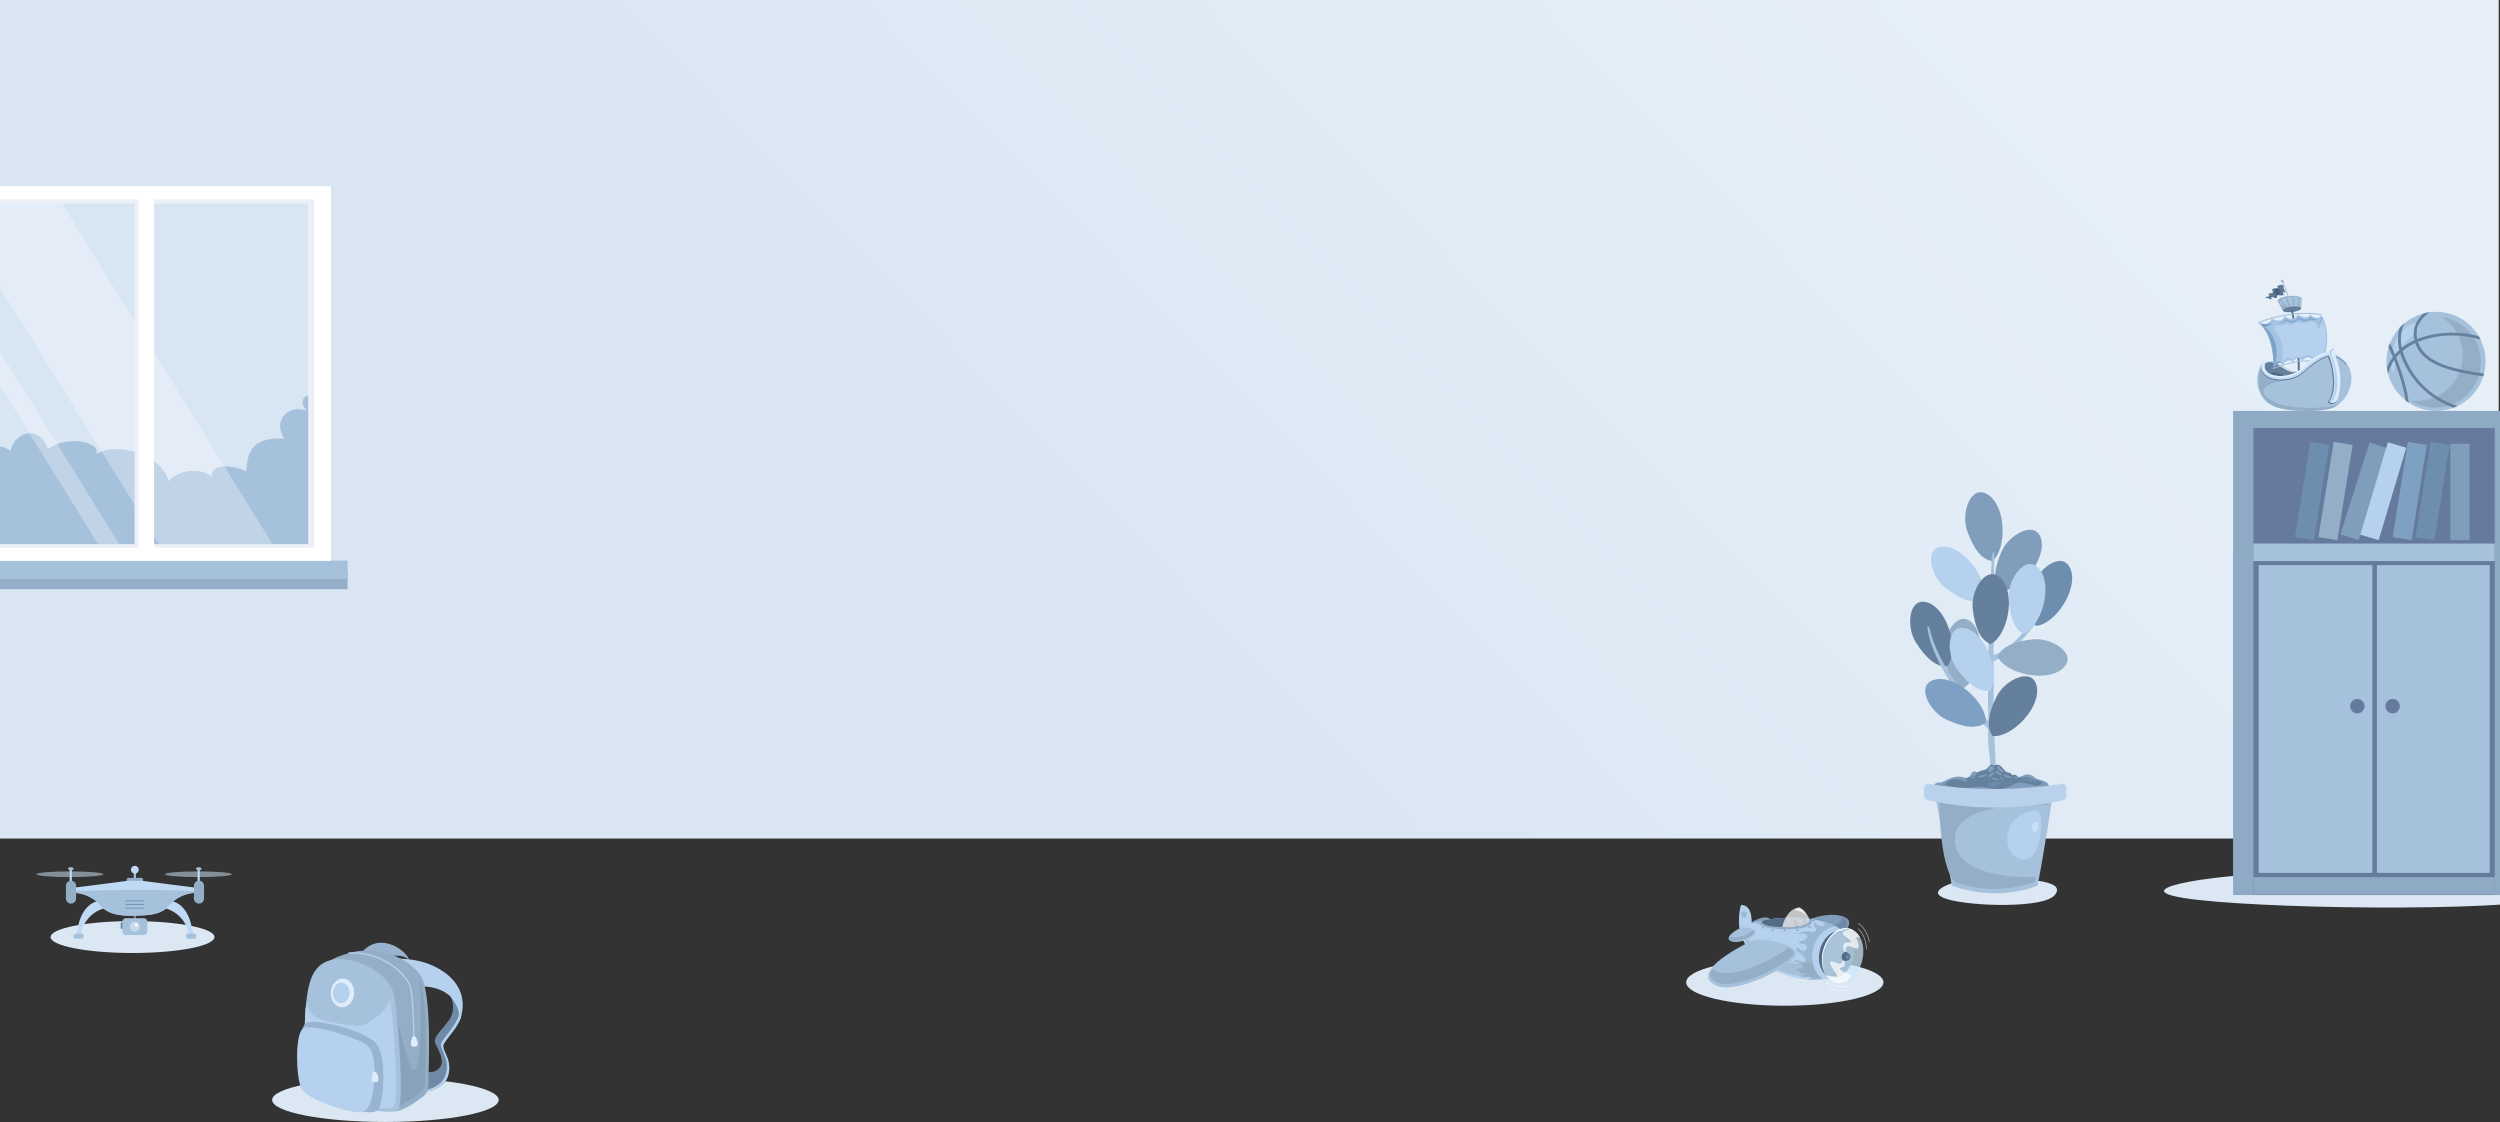 <svg width="1920" height="862" fill="none" xmlns="http://www.w3.org/2000/svg"><rect width="100%" height="100%" fill="#333333" stroke="none"/><path fill="url(#paint0_linear)" d="M-1-4h1920v648H-1z"/><path d="M267 438.441h-566v14.085h566v-14.085z" fill="#95AEC7"/><path d="M267 430.526h-566v14.09h566v-14.09z" fill="#A6C1DC"/><path d="M246.115 150.156H-278.11v272.647h524.225V150.156z" fill="#EDF0F7"/><path d="M236.7 156.278h-505.399v261.638H236.7V156.278z" fill="#D8E6F4"/><path d="M-268.699 417.911H236.7V303.607c-4.46 1.321-6.461 6.089-.842 11.923-14.88-5.613-26.884 8.117-17.416 21.347-27.731-1.653-28.351 13.883-29.251 25.105-13.077-6.012-28.183-4.811-26.379 4.411-8.983-7.987-25.942-5.483-33.37 3.211-4.96-20.449-39.768-30.891-55.395-20.804 3.113-10.337-23.31-14.225-37.266-4.051-5.798-18.517-25.254-13.629-28.862 1.605-7.861-6.988-22.097-3.206-19.841 9.222-13.076-7.617-31.195 1.908-23.218 17.642-4.912-3.062-16.762-1.221-19.34 9.217-4.047-10.717-24.249-9.977-25.962.586-8.626-17.243-39.003-9.712-44.776 11.76-6.87-11.942-26.711-7.127-30.599 3.393-8.347-12.298-30.507-16.979-43.453-7.714 1.804-3.205-6.313-13.23-13.977-8.621 0 0 .453-19.242-18.489-20.045 15.781-16.036-10.372-46.706-28.861-45.505 15.251-8.799 6.004-26.292-8.097-17.892v119.514h-.005z" fill="#A6C1DC"/><path opacity=".3" d="M121.874 417.656h87.292L47.346 156.1h-87.293l161.821 261.556zm-46.716 0h16.227L-70.434 156.1h-16.228l161.82 261.556z" fill="#fff"/><path d="M-286.212 143v287.752h540.424V143h-540.424zM241.29 420.688h-514.575v-267.63H241.29v267.63z" fill="#fff"/><path d="M115.47 155.605h-12.071v265.694h12.071V155.605z" fill="#EDF0F7"/><path d="M118.357 146.974h-12.066v281.394h12.066V146.974z" fill="#fff"/><path d="M1512.18 675.814c-12.31.585-35.8 9.218-16.37 14.847 19.43 5.63 73.38 6.91 82.08-3.072 8.69-9.983-11.77-14.336-65.71-11.775z" fill="#DBE7F3"/><path d="M1572.67 608.72c2.24-1.407 1.27-6.902-1.42-8.272-2.69-1.375-5.91-1.486-7.97-2.864-2.06-1.375-4.61-3.912-8.35-2.435-3.72 1.477-7.31 3.277-9.62 1.694-2.31-1.579-5.51-4.664-9.76-5.253-2.61-.356-7.57 5.036-10.52 4.091-2.95-.961-7.02-3.613-9.32-3.085-2.33.524-2.74 5.409-5.3 4.889-2.57-.531-6.17-1.804-10.78-.323-4.62 1.473-7.97 4.124-10.15 3.805-2.17-.319-4.7 1.236-3.81 3.236.91 2.013-4.08 5.765 19.78 8.187 12 1.338 49.87 3.093 67.22-3.67z" fill="#809DBB"/><path d="M1565.53 599.478c4.65.986 3.01 3.175-.36 3.764-3.38.609-10.96-3.38-16.17-1.804-5.2 1.579-11.78 7.065-19.25 4.214-7.49-2.856-15.99-.234-22.47-.532-6.48-.291-15.49-2.218-13.61-3.232 1.83-.978 2.48-3.155 7.77-3.38 5.29-.225 6.93 2.782 9.48 1.35 2.57-1.44 1.56-3.465 5.67-3.314 4.12.152 5.03 3.912 11.06 2.787 6.02-1.134 8.22-6.256 10.77-4.894 2.55 1.355 5.7 5.27 10.4 3.76 10.13-3.232 7.32-.679 16.71 1.281z" fill="#65819D"/><path d="M1555.74 597.518c3.27-.11 12.67 3.429 8.67 3.515-4 .081-9.09-2.341-11.93-1.42-2.83.92-1.42-1.923 3.26-2.095zm-18.86.593c-1.67.52-4 3.003-7.92 3.257-3.92.25-2.17 2.672 1.92 2.835 4.09.168 10.35-7.425 6-6.092z" fill="#6A8BAC"/><path d="M1496.85 605.958c-3.51-1.755-7.5-3.841-8.42-2.254-.92 1.588 7.25 6.006 16.26 6.1 9.01.082 9.51-1.919 3.92-2.34-5.58-.413-6.25 1.256-11.76-1.506zm70.57-1.755c3.09-1.71 6.25-1.084 3.08 1.42-3.17 2.512-11.18 6.436-20.02 5.433-8.84-1.002-6.17-4.68 2.08-4.922 8.26-.257 8.68 1.494 14.86-1.931z" fill="#65819D"/><path d="M1576.31 612.116s-6.35 41.997-11.41 67.981c-34.24 13.375-65.9 0-65.9 0l-12.32-66.93 89.63-1.051z" fill="#A6C1DC"/><path d="M1574.21 609.412l-1.5 8.976s-80.81-5.2-70.53 32.129c7.21 26.156 61.28 22.977 61.28 22.977l-.65 3.895s-30.43 11.971-61.11 0c-13.06-10.887-12.31-66.926-12.31-66.926l84.82-1.051z" fill="#95AEC7"/><path d="M1551 626.595c3.59-2.467 14.01-7.287 15.91-.785 1.91 6.501.69 33.831-12.24 34.293-12.92.442-20.13-22.183-3.67-33.508z" fill="#B6D1ED"/><path d="M1562.14 631.869c.75-.528 2.95-1.543 3.35-.168.4 1.367.15 7.148-2.58 7.242-2.74.102-4.26-4.689-.77-7.074z" fill="#C7E0FA"/><path d="M1477.71 611.236c0 1.899 1.58 3.016 3.43 3.433 55.13 12.409 102.44 0 102.44 0 1.89 0 3.43-1.534 3.43-3.433v-5.842a3.432 3.432 0 00-3.43-3.429s-50.98 8.899-102.44 0a3.435 3.435 0 00-3.43 3.429v5.842z" fill="#B9D1EA"/><path d="M1506.97 529.017c13.19-6.427 19.95-39.371 7.28-51.006-10.95-10.053-22.75 9.937-21.1 23.917 1.66 13.98 5.81 24.209 13.82 27.089z" fill="#95AEC7"/><path d="M1535.6 453.888c14.63 1.06 36.97-24.057 31.83-40.484-4.44-14.188-24.66-2.819-30.22 10.11-5.57 12.929-7.1 23.865-1.61 30.374z" fill="#809DBB"/><path d="M1523.37 460.577c4.55-13.967-14.43-41.715-31.59-40.672-14.82.901-8.66 23.284 2.53 31.806 11.19 8.519 21.43 12.634 29.06 8.866z" fill="#B6D1ED"/><path d="M1495.53 511.715c9.1-11.525.9-44.137-15.56-49.108-14.21-4.296-16.18 18.84-8.63 30.713 7.55 11.873 15.73 19.283 24.19 18.395z" fill="#65809D"/><path d="M1530.04 430.87c11.49-9.132 10.97-42.754-3.91-51.375-12.85-7.442-20.06 14.627-15.43 27.916 4.63 13.296 10.89 22.383 19.34 23.459z" fill="#809DBB"/><path d="M1482.16 483.46c4.31 18.988 18.24 42.775 44.97 70.428-1.58-42.509 2.23-124.11 2.61-126.262.86-4.791 1.9-6.031 1.82-.36-.15 10.907-.49 43.396-.53 75.702 4.55-.905 18.32-6.784 42.01-42.922 1.38-3.102 3.79-2.758 2.07.687-1.68 3.359-22.64 39.101-44.08 46.985 0 24.494.19 48.265.81 61.77 2.22 48.552 2.48 23.031 2.55 25.109-.54 3.78-4.94.634-5.74 0-.01-16.402-2.09-18.333-1.9-34.793-38.97-40.455-45.37-69.491-46.42-76.913-.38-2.671 1.05-2.565 1.83.569z" fill="#A6C1DC"/><path d="M1513.9 596.426l.35-.058c1.34-.216 2.61-.417 3.04-1.043l.12-.168c.73-1.067 1.96-2.851 4.61-3.334 2.23-.401 4.2-1.137 4.85-2.573.4-1.342 2.7-2.042 2.84-1.948.55.368 1.29.626 3.35.213.15-.082.44-.262.62-.291 2.57-.405 5.03 3.609 5.86 4.484.89.958 2.01 1.522 3.42 1.723.89.127 1.43.712 1.82 1.141.44.475.62.643 1.02.643.11 0 .24-.017.38-.045.4-.082.73-.123 1.02-.123 1.01 0 1.48.491 1.89.925.27.294.59.63 1.24.994.63.356 1.99.671 2.47 1.775.19.442-2.35.618-4.43.618-.95 0-1.93-.147-2.76-.417-.46-.147-1.02-.225-1.68-.225-1.73 0-3.68.56-4.41 1.08-.6.425-1.63.63-3.15.63-1.88 0-4.41-.331-6.16-.806-1.69-.454-4.13-.159-7.09.851-1.22.413-2.82.671-4.17.671-1.44 0-2.53-.274-3.23-.822-.7-.544-2.35-.696-3.34-.786-.51-.045-.9-.082-1.19-.155-.69-.172-1.81-.258-1.8-.651.02-.303.95-1.722 4.51-2.303z" fill="#65809D"/><path d="M1534.9 588.259c.83 0 .44 1.363 3.23 3.351 1.94 1.375-.06 2.312-2.35.475-2.39-1.915-2.39-3.826-.88-3.826z" fill="#809DBB"/><path d="M1540.89 593.701c1.27-.037 3.12.847 2.13 1.141-.99.295-4.48-1.063-2.13-1.141z" fill="#6A8AAC"/><path d="M1537.02 597.064c1.17.491 2.49 2.07 1.46 1.927-1.02-.147-3.63-2.843-1.46-1.927zm10.78-.487c1.41.36 3.79 1.727 1.4 1.399-2.39-.335-3.27-1.882-1.4-1.399zm-5.33-.667c1.57.238 4.04 1.068 2.57 1.363-1.47.294-4.96.184-6.35-1.768-1.31-1.82 2.09.147 3.78.405zm-9.54 2.005c1.3.196 3.36.884 2.14 1.129-1.23.246-4.13.152-5.29-1.469-1.08-1.509 1.74.127 3.15.34zm1.09-5.834c.98.777 4.19 2.577 3.13 3.056-1.07.479-4.15-1.092-4.56-2.16-.4-1.064.7-1.485 1.43-.896zm-3.35.896c-.83 0-1.5 1.031-2.6 1.718-2.02 1.26-.75 3.036 1.54 1.199 2.39-1.907 2.58-2.917 1.06-2.917z" fill="#809DBB"/><path d="M1523.92 592.261c-1.26-.041-3.12.843-2.13 1.141 1 .295 4.49-1.068 2.13-1.141zm.48 5.253c-1.17.495-2.49 2.074-1.47 1.927 1.03-.147 3.64-2.848 1.47-1.927z" fill="#6A8AAC"/><path d="M1515.95 596.577c-1.41.36-3.78 1.727-1.4 1.399 2.39-.335 3.28-1.882 1.4-1.399zm5.88-1.076c-1.57.237-4.04 1.068-2.57 1.358 1.47.295 4.96.185 6.35-1.767 1.31-1.817-2.09.151-3.78.409zm6.03-6.955c-.97.949-1.36 3.617-.3 4.202 1.07.585 3.71-1.481 4.12-2.782.4-1.301-3.09-2.14-3.82-1.42z" fill="#809DBB"/><path d="M1524.99 554.948c1.41-14.623-23.13-37.583-39.66-32.833-14.27 4.1-3.4 24.613 9.37 30.497 12.78 5.883 23.66 7.671 30.29 2.336z" fill="#7EA0C4"/><path d="M1528.85 494.654c13.19-6.427 19.95-39.371 7.28-51.007-10.94-10.048-22.75 9.938-21.09 23.918 1.65 13.98 5.8 24.209 13.81 27.089zm1.43 70.588c14.57 1.763 38.09-22.245 33.74-38.901-3.75-14.385-24.49-4.001-30.67 8.641-6.18 12.642-8.23 23.493-3.07 30.26z" fill="#65809D"/><path d="M1563.71 480.633c14.64-.925 33.4-28.823 26.1-44.407-6.31-13.461-24.81.536-28.59 14.094-3.78 13.559-3.82 24.602 2.49 30.313z" fill="#6E8EAF"/><path d="M1554.17 486.676c13.68-5.298 23.17-37.558 11.52-50.217-10.06-10.932-23.49 7.994-23.02 22.06.48 14.07 3.76 24.614 11.5 28.157z" fill="#B6D1ED"/><path d="M1534.26 504.35c6.19 13.322 38.97 20.649 50.81 8.167 10.22-10.785-9.54-22.944-23.52-21.529-13.99 1.416-24.27 5.397-27.29 13.362z" fill="#95AEC7"/><path d="M1528.22 530.441c8.3-12.11-2.07-44.096-18.83-47.95-14.47-3.331-14.87 19.887-6.55 31.224 8.34 11.342 16.99 18.182 25.38 16.726z" fill="#B6D1ED"/><path d="M1744.99 670.976c-42.93.794-124.9 12.501-57.1 20.136 67.81 7.641 256.05 9.378 286.38-4.167 30.33-13.538-41.04-19.442-229.28-15.969z" fill="#DBE7F3"/><path d="M1715.01 687.379h216.58V315.567h-216.58v371.812z" fill="#8FAAC5"/><path d="M1730.64 687.377h185.32V328.69h-185.32v358.687z" fill="#657A9D"/><path d="M1734.6 670.37h177.5V434.035h-177.5V670.37z" fill="#A6C1DC"/><path d="M1821.99 671.157h3.46V432.325h-3.46v238.832z" fill="#657A9D"/><path d="M1730.64 430.927h185.32v-13.49h-185.32v13.49z" fill="#A6C1DC"/><path d="M1730.64 687.1h185.32v-13.485h-185.32V687.1z" fill="#8FAAC5"/><path d="M1896.6 340.781h-14.72v74.076h14.72v-74.076zm-76.73-.97l-22.51 70.573 14.04 4.468 22.5-70.564-14.03-4.477z" fill="#809DBB"/><path d="M1866.8 339.385l-11.72 73.144 14.55 2.323 11.72-73.14-14.55-2.327z" fill="#6E8EAF"/><path d="M1833.89 339.664l-21.19 70.977 14.12 4.211 21.19-70.976-14.12-4.212z" fill="#B6D1ED"/><path d="M1849.27 339.385l-11.72 73.144 14.55 2.323 11.72-73.14-14.55-2.327z" fill="#7EA0C3"/><path d="M1774.26 339.385l-11.72 73.144 14.55 2.323 11.71-73.14-14.54-2.327z" fill="#6E8EAF"/><path d="M1792.25 339.385l-11.71 73.144 14.54 2.323 11.72-73.14-14.55-2.327z" fill="#95AEC7"/><path d="M1815.93 542.341a5.538 5.538 0 01-5.54 5.541 5.542 5.542 0 010-11.083c3.06 0 5.54 2.483 5.54 5.542zm27.15 0a5.53 5.53 0 01-5.53 5.541 5.532 5.532 0 01-5.54-5.541 5.536 5.536 0 015.54-5.542c3.06 0 5.53 2.483 5.53 5.542z" fill="#657A9D"/><path d="M1743.92 277.411s3.76.067 8.19 3.179c10.25 7.225 13.34 5.927 21.72-.288 7.52 5.346-32.8 19.797-36.7 10.257-.58-6.937-3.33-11.849 6.79-13.148z" fill="#65809D"/><path d="M1741.6 278.618s3.96-.514 8.39 2.598c7.25 5.111 10.82 6.241 15.26 4.273-3.56.758-7.27-.545-13.38-4.708-5.45-3.706-9.73-3.036-9.73-3.036-1.95.248-1.79.78-2.89 1.29.7-.164 1.48-.306 2.35-.417z" fill="#536B86"/><path d="M1741.75 278.135s3.96-.515 8.38 2.602c7.26 5.107 10.83 6.246 15.26 4.273-3.56.758-7.27-.545-13.38-4.708-5.44-3.706-9.73-3.036-9.73-3.036-1.94.252-1.78.78-2.88 1.285.69-.164 1.47-.306 2.35-.416z" fill="#C8D9EA"/><path d="M1773.83 280.298c-.57.426-1.12.825-1.64 1.197 2.15 2.567-4.5 6.711-12.77 9.624 9.77-3.077 18.21-8.112 14.41-10.821z" fill="#FDC300"/><path d="M1738.23 292.05c3.34 2.793 12.07 1.8 20.16-.616-1.26-.741-2.65-1.654-4.21-2.753-4.43-3.117-8.39-2.602-8.39-2.602-6.11.789-7.52 2.894-7.56 5.971z" fill="#536B86"/><path d="M1753.65 218.848s-.44 3.227 1.99 5.674c-2.67-.204-2.74.142-2.23.966.5.825.45 1.313-1 1.246-1.46-.066-3.93-.191-3.75.758.17.949.02 1.401-1.44 1.188-1.47-.213-3.13-.935-2.96-.182.16.763.28 1.618-1.06 1.157-1.35-.461-2.34-1.294-3.44-.571-.07-.284.24-1.228 1.44-1.282 1.2-.053 2.22 0 1.78-.638-.44-.643-1.16-1.64.22-1.857 1.38-.218 3.4-.293 2.7-1.104-.69-.811-1.52-1.946-.21-2.443 1.31-.501 4.22.164 3.86-.625-.36-.789-.67-1.538.45-1.968 1.13-.439 2.86-.492 3.65-.319z" fill="#607A97"/><path d="M1753.18 225.014c-.77-.093-2.17-2.505-3.14-3.781-.71-.931-.41-1.654-.12-2.031-1.01.439-.72 1.166-.37 1.929.36.789-2.55.124-3.86.625-.06.022-.12.049-.17.075.21-.035.46-.075.76-.12 1.43-.203 2.88.603 3.5 1.109 1.06.846 2.61 2.008 2.37 2.965-.1.422-1.19.794-1.72.896.16.004 1.82.04 1.97.049 1.45.066 1.51-.422 1-1.246-.1-.177-.19-.333-.22-.47zm-4.52 2.478a.443.443 0 01.01-.23c-.35-.142-.78-.9-1.34-1.601-.88-1.099-1.37-1.879-1.98-2.491-.12-.129-.2-.155-.23-.12.16.395.49.803.79 1.157.58.674-.73.843-1.98 1.002.95-.106 2.14-.044 3 1.233.74 1.09-.16 1.852-.5 2.087.26.058.52.111.79.151 1.46.209 1.61-.239 1.44-1.188zm-6.26-1.627c-.05.399.31.913.58 1.295.35.514-.24.576-1.1.611v.005c1.11.102 1.62.643 1.95 1.321.26.523-.76.403-1.23.328.19.08.39.16.6.23 1.34.461 1.22-.394 1.06-1.157-.03-.115-.01-.199.04-.252-.84-.701-1.61-1.906-1.9-2.381z" fill="#536B86"/><path d="M1747.51 223.884c.22.093.59.221.68.377.19.469.55.598.96.527.42-.066.51-.461.39-.74-.12-.28.09-.514.12-.67.17-.997-.58-1.405-1.22-1.44-.59-.031-1.1.142-1.35.744-.26.603.21 1.109.42 1.202zm1.09-.727c-.08-.253.03-.515.23-.581.22-.071.45.08.54.332.08.253-.03.515-.23.586-.22.066-.45-.085-.54-.337zm.28.563c.26-.009.17.47.17.47-.03.146-.21.035-.35-.147-.14-.186-.07-.319.18-.323zm-1.24-.922c.2-.102.45.009.57.243.13.235.06.51-.13.612-.2.102-.46-.009-.58-.244-.12-.235-.06-.509.14-.611z" fill="#37495C"/><path d="M1750.85 223.312s-.04-.479-.34-.404c-.3.076-.27.572-.15.834-.39.323-1.69 2.079-1.69 2.079s-.59-.093-.63.199c-.04.293.45.328.45.328s.15.377.39.306c.22-.062.19-.434.04-.647.23-.213 1.76-2.07 1.76-2.07s.59.111.66-.186c.07-.293-.32-.519-.49-.439z" fill="#37495C"/><path d="M1750.37 225.4s.46-.457.61-.249c.15.213 0 .515-.15.528.15.293-.05.567-.28.505-.23-.062-.32-.39-.32-.39l-3.19-1.064s-.35.417-.6.249c-.2-.133-.12-.408.15-.51-.21-.288-.03-.466.15-.466s.4.368.4.368l3.23 1.029z" fill="#37495C"/><path d="M1758.91 233.415a.362.362 0 01-.39-.289c-1.02-4.916-5.63-15.918-5.67-16.029a.368.368 0 01.19-.479c.19-.075.4.009.48.195.19.452 4.68 11.176 5.71 16.163.04.199-.08.39-.28.43a.144.144 0 01-.04.009z" fill="#A6C1DC"/><path d="M1753.85 215.944a1.04 1.04 0 01-2.07.182 1.04 1.04 0 01.95-1.122c.56-.053 1.07.368 1.12.94z" fill="#95AEC7"/><path d="M1753.65 215.776a.76.76 0 01-.69.824.77.77 0 01-.83-.691.77.77 0 01.7-.825c.42-.035.78.271.82.692z" fill="#A6C1DC"/><path d="M1749.19 230.87s3.63 7.447 4.34 8.033c3.22-.071 13.71-1.964 13.71-1.964l.39-8.095s-2.26-2.327-10.07-1.467c-7.74.855-8.37 3.493-8.37 3.493z" fill="#95AEC7"/><path d="M1751.15 233.375c.62.647 2.68 2.677 12.18 1.768 4.54.173 3.9 1.791 3.9 1.791l.39-8.094s-2.17-1.858-9.98-.993c-7.74.855-7.46 4.504-6.49 5.528z" fill="#A6C1DC"/><path d="M1767.21 236.668c.3 1.073-2.64 2.412-6.45 2.931-3.81.518-7.14.071-7.43-.998-.3-1.073 2.55-2.358 6.36-2.877 3.81-.527 7.23-.128 7.52.944z" fill="#58738F"/><path d="M1766.37 236.926c.23.837-2.29 1.884-5.64 2.336-3.34.452-6.23.146-6.46-.692-.23-.838 2.29-1.884 5.63-2.34 3.34-.453 6.24-.142 6.47.696z" fill="#65809D"/><path d="M1755.37 236.806l-4.51-7.567.18-.067 4.52 7.567-.19.067zm3.15-.851l-3.06-8.215.2-.044 3.06 8.214-.2.045zm3.14-.395l-.86-8.307.2-.009.86 8.307-.2.009zm3.43.115l-.21-.013 1-7.625.21.014-1 7.624zm-.51 63.051c-.03 0-.07 0-.1-.005a.792.792 0 01-.69-.895c2.09-16.371.16-31.519-1.82-44.826-.84-5.595-1.68-10.382-2.49-14.456-.15-.408-.2-1.051.47-1.215.79-.142 1.11.656 1.07 1.028.81 4.074 1.69 8.818 2.52 14.39 2 13.414 3.94 28.726 1.83 45.283a.792.792 0 01-.79.696z" fill="#58738F"/><path d="M1735.04 247.995s7.54 3.285 9.53-3.267c4.77 2.677 9.42 1.471 9.96-2.199 3.41 3.795 9.77 2.54 10.09-1.419 3.7 3.489 8.92 3.463 9.49.124 1.92 3.467 7.91 3.8 8.52.829 3.84 3.751 8.22 23.442.08 35.495-.29-4.326-4.8-3.839-6.73-.505-1.15-3.795-6.12-3.063-7.97.341-1.56-4.171-6.06-2.278-7.25 1.1-1.41-3.192-5.78-1.53-7.79 2.11-1.03-3.405-4.57-2.035-6.81 2.066-.18-13.206-1.98-25.703-11.12-34.675z" fill="#A4C2E1"/><path d="M1747.43 278.764c3.51-11.087-1.89-24.213-8.17-27.569 1.76 0 4.82-1.604 5.4-3.94-1.96 1.489-3.67 1.671-4.82 1.524-2.43.244-4.79-.789-4.79-.789 9.14 8.973 10.94 21.469 11.11 34.675 1.99-3.648 5-5.129 6.38-3.028h.01c-.74-1.897-3.07-3.063-5.12-.873zm2.48-30.778s4.38-.146 5.25-3.21c3.06 2.186 8.46 2.332 10.21-1.458 2.48 2.478 7.74 2.771 9.05 0 3.06 1.897 5.69 2.624 6.85 1.897-1.02.874-4.52 1.166-6.56.293-1.76 1.312-7.59 1.751-9.19-.585-1.46 2.043-5.55 4.083-9.78 1.312-1.16 1.897-3.49 2.044-5.83 1.751z" fill="#82A6CB"/><path d="M1755.17 249.006s-2.63 1.019-5.55.877c-2.91-.146-4.52 1.02-1.16 5.107 3.35 4.083 5.83 14.15 4.23 21.735.14 1.893 1.16.873 2.48-1.02 1.31-1.897 4.08-1.019 5.54 1.02 2.63-4.814 5.25-1.605 7.29-2.624 2.05-1.024 5.98-2.629 7-.732 1.02 1.898 2.77.585 3.94-.439 1.17-1.019 3.36-.58 4.52 1.898 2.63-5.839 5.4-15.901 0-29.466-.29-.727.29 5.106-3.21 7.146.44-1.751-2.33-6.419-5.69-5.395-3.35 1.019-6.41 1.166-8.17.585-1.75-.585-2.47.146-5.54 1.166-3.06 1.019-2.91-.732-5.68.142z" fill="#B6D1ED"/><path d="M1739.51 250.056c.81 0 1.83-.261 3.03-1.113a.108.108 0 00.02-.141.095.095 0 00-.14-.023c-2.96 2.11-4.76.515-4.84.444-.04-.04-.1-.036-.14.009-.04.044-.04.106 0 .141.02.014.77.683 2.07.683zm41.33-.798c.03 0 .06-.013.08-.044 2.33-3.21 1.79-5.253 1.77-5.337-.02-.054-.08-.089-.13-.071-.06.017-.09.075-.07.124 0 .022.53 2.039-1.74 5.164-.03.045-.02.111.02.142.03.013.04.022.07.022zm-34.13 26.252c.05 0 .09-.04.1-.093 1.16-12.009-4.35-19.11-4.4-19.181a.097.097 0 00-.14-.018.097.097 0 00-.02.146c.05.071 5.5 7.111 4.35 19.035 0 .058.04.107.09.111h.02z" fill="#5F86AE"/><path d="M1745.89 283.441a.36.36 0 01-.38-.35.363.363 0 01.31-.382c.07-.022.35-.133.64-.252 12.35-4.974 24.87-6.761 36.2-5.169.21.031.34.217.32.417a.374.374 0 01-.42.314c-11.2-1.573-23.59.195-35.83 5.12-.64.266-.73.297-.84.302zm-11.44-35.207a.422.422 0 01-.41-.257.439.439 0 01.22-.563c.06-.022 6.01-2.598 14.92-4.632 8.22-1.88 20.72-3.675 33.59-1.565a.427.427 0 01-.14.842c-12.73-2.088-25.12-.306-33.26 1.556-8.83 2.017-14.71 4.561-14.77 4.584a.373.373 0 01-.15.035z" fill="#A6C1DC"/><path d="M1738.23 278.01c.05 3.325-1.04 8.977 7.97 11.194 9.01 2.216 18.26-1.162 22.42-5.701s14.57-12.776 20.57-12.036c6.01.741 14.18 5.834 16.18 14.465 2.67 11.517-5 23.699-13.75 27.241-7 2.837-32.26 3.772-44.61-.842-15.75-5.887-16.18-25.69-8.78-34.321z" fill="#A6C1DC"/><path d="M1794.78 310.916c-7.01 2.833-32.27 3.768-44.61-.842-15.72-5.882-19-15.396 9.6-18.867-.08-.434-.19-1.29-.27-2.402-4.02 1.197-8.68 1.529-13.29.394-9.02-2.216-7.04-7.288-7.1-10.612-7.4 8.635-6.76 28.047 8.99 33.934 12.34 4.615 36.52 3.489 43.52.652 1.84-.745 3.64-1.88 5.3-3.312-.7.404-1.42.763-2.14 1.055z" fill="#95AEC7"/><path d="M1787.57 272.66c.01.953.74 2.7 1.4 4.371 1.38 3.493 6.02 21.934-1.26 31.86 1.85 2.11 4.71 1.995 6.32.093 1.62-1.902 3.35-12.674 2.43-20.8-.92-8.13-3.7-12.988-3.58-14.465.11-1.476 1.02-3.644-1.07-4.326-2.45-.803-4.27 1.746-4.24 3.267z" fill="#65809D"/><path d="M1801.81 280.085c.04.058.11.089.18.089h.01c.12 0 .22-.102.22-.226a.238.238 0 00-.05-.142 17.928 17.928 0 00-2.68-3.48c-3.19-2.802-7.06-4.464-10.29-4.863-6.01-.74-16.41 7.496-20.57 12.036-4.16 4.539-13.41 7.917-22.42 5.7-8.61-2.119-8-7.363-7.97-10.732-.27.124-.51.271-.72.439-.3.417-.6.856-.87 1.312-.45 1.175-.48 2.673-.06 4.114.76 2.615 2.86 4.801 5.9 6.166 2.67 1.202 5.87 1.835 9.26 1.835 6.5 0 12.91-2.225 17.15-5.944 4.37-3.835 14.6-12.811 21.89-12.811 1.11 0 2.12.212 3.01.625.01.004.02.004.03.008 2.08.723 6.34 3.702 7.98 5.874z" fill="#65809D"/><path d="M1744.44 277.377s-5.82-.688-7.21 1.418c-1.56 2.376-.96 7.926 5.34 10.755 8.04 3.608 19.67 1.626 26.17-4.074 5.84-5.12 17.96-15.551 25.15-12.222 2.08.709 6.37 3.648 8.1 5.949-2.16-3.724-7.45-8.791-13.86-8.556-6.42.24-12.27 4.314-20.19 11.96-6.16 5.941-17.08 7.683-23.67 4.992-6.58-2.695-5.29-8.157-4.16-8.87 1.13-.71 3.13-.794 3.13-.794l1.2-.558z" fill="#B6D1ED"/><path d="M1740.11 278.724c-.51.324-1.05 1.605-.9 3.165-.33-1.768.27-3.284.82-3.639 1.13-.714 3.13-.789 3.13-.789l.33-.155c.57.035.95.075.95.075l-1.22.554c0-.004-1.99.076-3.11.789z" fill="#DBECFD"/><path d="M1742.5 289.071c8.04 3.608 19.67 1.627 26.17-4.074 5.84-5.12 17.95-15.551 25.15-12.222 1.73.594 5.02 2.749 7.06 4.779.43.563.8 1.117 1.11 1.644-1.74-2.296-6.02-5.235-8.11-5.949-7.19-3.324-19.31 7.106-25.15 12.222-6.49 5.701-18.13 7.683-26.17 4.074-4.05-1.822-5.74-4.774-6.02-7.279.44 2.398 2.16 5.098 5.96 6.805z" fill="#DBECFD"/><path d="M1737.56 278.414c1.34-1.215 4.47-1.202 6-1.108l-.47.217s-2 .08-3.12.793c-.65.413-1.36 2.425-.56 4.571.48 1.671 1.84 3.48 4.85 4.708 6.59 2.69 17.51.948 23.67-4.992 7.92-7.647 13.78-11.721 20.19-11.96 4.96-.182 9.25 2.81 11.94 5.9-1.97-1.995-4.64-3.741-6.17-4.264-8.12-3.609-19.93 6.915-25.77 12.035-6.51 5.701-17.13 7.82-25.17 4.211-6.2-2.779-6.86-7.691-5.39-10.111z" fill="#DBECFD"/><path d="M1788.27 271.361c.01.953.74 2.695 1.4 4.371 1.39 3.493 6.57 22.661-.71 32.587 1.85 2.11 4.17 1.268 5.78-.634 1.62-1.902 3.35-12.67 2.43-20.8-.92-8.13-3.7-12.988-3.58-14.469.11-1.481 1.02-3.644-1.07-4.322-2.46-.807-4.28 1.742-4.25 3.267z" fill="#DBECFD"/><path d="M1790.28 275.528c-.66-1.676-1.39-3.422-1.4-4.371-.02-1.037.83-2.553 2.14-3.156a2.879 2.879 0 011.93.279c-1.5.488-2.48 2.159-2.47 3.28.02.954.74 2.696 1.4 4.371 1.39 3.494 6.57 22.662-.71 32.583.32.363.65.634.99.833-.89.045-1.78-.31-2.59-1.232 7.28-9.93 2.1-29.098.71-32.587z" fill="#B6D1ED"/><path d="M1834.52 288.805c6.23 20.077 27.55 31.31 47.63 25.077 20.08-6.228 31.3-27.555 25.08-47.632-6.23-20.077-27.56-31.302-47.63-25.078-20.08 6.233-31.3 27.556-25.08 47.633z" fill="#A6C1DC"/><path d="M1855.28 255.318c5.46-5.289 1.56-10.994-8.3-3.347-6.2 4.805-14.33 22.799-8.76 35.207 1.74-19.652 6.04-21.176 17.06-31.86z" fill="#B6D1ED"/><path d="M1866.75 306.315c18.44-5.723 28.75-25.308 23.03-43.74-2.54-8.188-7.81-14.753-14.49-19.044 12.91 1.879 24.26 10.909 28.38 24.204 5.72 18.437-4.59 38.03-23.03 43.749-10.27 3.183-20.87 1.383-29.26-3.994 4.99.727 10.23.416 15.37-1.175z" fill="#95AEC7"/><path d="M1834.04 286.907a35.68 35.68 0 01-.86-4.384c1.15-2.979 2.64-5.772 4.53-8.316-1.28-3.17-2.43-5.794-3.28-7.669.31-1.006.67-1.982 1.05-2.953.73 1.552 2.13 4.593 3.81 8.671a37.182 37.182 0 013.4-3.471c-1.77-7.221-.94-13.126.17-16.978a36.932 36.932 0 013.77-3.604c-.61 1.117-4.27 8.485-2.05 18.991 2.85-2.265 6.13-4.229 9.8-5.896-2.38-9.877 2.65-16.712 6.93-20.556 1.59-.416 3.19-.74 4.79-.94-3.44 2.208-12.22 9.093-9.67 20.632 15.32-6.211 34.26-6.047 47.24-2.168.51.882.99 1.795 1.44 2.731-12.52-4.429-32.32-4.948-48.11 1.56 5.24 15.897 25.8 20.746 50.72 24.359a37.5 37.5 0 01-.59 2.128c-25.46-3.701-46.5-8.764-52.17-25.614-3.2 1.485-6.63 3.48-9.8 6.14 1.6 5.501 11.02 32.667 42.28 42.184-.98.47-1.99.905-3.02 1.304-23.36-8.091-36.51-26.953-41.05-41.883a34.576 34.576 0 00-3.14 3.413c3.64 9.168 8.07 22.249 9.71 34.724-.84-.55-1.64-1.144-2.43-1.76-1.72-11.069-5.52-22.458-8.81-30.885-2 2.899-3.62 6.304-4.66 10.24z" fill="#65809D"/><path d="M1446.49 754.426c0 9.925-33.91 17.973-75.75 17.973-41.83 0-75.74-8.043-75.74-17.973 0-9.925 33.91-17.972 75.75-17.972 41.83 0 75.74 8.047 75.74 17.972z" fill="#DBE7F3"/><path d="M1343.45 709.363s4.11-2.959 9.04-4.333c6.23-1.731 9.58 1.248 3.81 5.572-5.61.711-15.46.61-15.46.61l2.61-1.849zm35.62 1.168c.39-.273 11.64-5.875 21.12-7.354 15.45-2.412 28.45 2.912 13.22 15.472-15.3.009-34.34-8.118-34.34-8.118z" fill="#809DBB"/><path d="M1413.55 704.135c2.79 2.501 1.04 4.766-9.72 8.451-7.14.004-17.08-.034-26.3-2.711-.63.307-1.01.509-1.08.555 0 0 19.04 8.127 34.34 8.119 11.41-8.497 8.87-12.308 2.76-14.414z" fill="#6F8AA7"/><path d="M1415.05 715.103c-13.89-12.955-54.15-12.766-74.06-4.383-6.32.332-5.32 6.467-.79 14.342 4.54 7.875 28.06 34.402 68.62 25.511 6.38-23.65 6.23-35.47 6.23-35.47z" fill="#B6D1ED"/><path d="M1392.69 738.677c-32.62 6.088-46.18-13.388-53.77-20.158 0 0 1 11.316 21.54 23.49 11.51 6.824 22.86 8.333 39.88 9.282-3.38-2.529-7-7.753-7.65-12.614z" fill="#A6BED6"/><path d="M1390.98 750.88c-.75.647-1.88 1.08-2.77 1.348 4.98.332 10.33.122 16.04-.785 3.46-9.19 5.7-39.761 5.7-39.761s-4.93-3.529-10.93-3.109c2.37.723 3.85 2.382.47 2.731-3.4.349-5.71-3.118-5.71-3.118s-1.78 1.879.23 3.786c2.01 1.908.39 4.694-3.18 3.484-3.56-1.215-11.98 1.752-11.98 1.752s10.56-1.324 8.95 2.379c-1.6 3.702-6.45 3.176-6.45 3.176s.72 2.597 3.45 2.135c2.74-.466 4.29 3.811 1.18 5.068-3.1 1.26-5.95-2.849-5.95-2.849s-1.64 2.655 1.68 4.534c3.32 1.874 5.89 5.206 4.49 6.681-1.4 1.475-5.69-2.597-9.41.114 3.01.054 8.41 1.348 7.83 4.109-.58 2.761-5.07 1.047-5.07 1.047s2.5 5.555 8.85 3.559c-1.39 1.996-5.45 1.71-5.39 3.803 1.68-.967 9.38-1.299 7.97-.084z" fill="#9AB7D3"/><path d="M1400.34 751.287c-3.38-2.525-7-7.749-7.65-12.61-3.53.659-6.84 1.017-9.93 1.126 1.27.664 2.11 1.571 1.86 2.748-.58 2.761-5.07 1.046-5.07 1.046s2.5 5.555 8.85 3.559c-1.04 1.509-3.61 1.715-4.79 2.627 1.01.147 2.04.281 3.08.403 2.24-.193 4.57-.092 4.46.462 2.88.253 5.93.458 9.19.639z" fill="#95AEC7"/><path d="M1345.16 711.111s1.92-16.04-7.91-16.111c-.98.857-3.73 16.754.66 25.133 7.98-6.875 7.25-9.022 7.25-9.022zm69.89 3.992c-1.49-1.395-3.3-2.639-5.35-3.736-1.11.181-2.31.471-3.6.904-6.33 2.113-11.54 8.358-13.51 16.241-2.4 9.551.81 18.947 7.34 23.49 2.87-.29 5.83-.757 8.9-1.429 6.37-23.65 6.22-35.47 6.22-35.47z" fill="#B6D1ED"/><path d="M1423.13 736.088c-2.44 9.732-10.12 16.191-17.15 14.426-7.04-1.765-10.76-11.085-8.32-20.817 2.44-9.732 10.12-16.191 17.16-14.426 7.03 1.765 10.76 11.085 8.31 20.817z" fill="#536B86"/><path d="M1414.82 715.271a9.82 9.82 0 00-2.85-.273c5.13 3.256 7.55 11.266 5.46 19.582-2.11 8.425-8.15 14.392-14.3 14.699.88.554 1.83.979 2.85 1.235 7.04 1.765 14.72-4.694 17.16-14.426 2.44-9.732-1.29-19.052-8.32-20.817z" fill="#415770"/><path d="M1345.5 722.515c3.1-1.491 9.04-1.311 16.5.425 7.47 1.735 20.66 5.248 16.19 12.333-4.47 7.089-44.3 29.045-60.36 21.531-16.05-7.513 3.19-22.493 27.67-34.289z" fill="#A6C1DC"/><path d="M1318.12 754.208c15.81 7.395 55.01-14.22 59.41-21.196.37-.575.07-3.748-4.07-5.446-8.94 8.115-41.44 24.759-55.28 18.279-1.13-.529-2.06-1.096-2.84-1.697-4.15 5.168-.07 8.728 2.78 10.06zm33.19-46.719c-1.17 1.13.57 2.882 2.65 3.882 5.33 2.568 25.21 3.547 33.65.244 4.16-1.626 4.44-4.152 4.19-5.652-13.06-1.983-28.34-1.286-40.49 1.526z" fill="#95AEC7"/><path d="M1355.04 706.711c-3.5.668-1.63 2.618.76 3.606 4.75 1.966 22.52 2.66 30.07.079 4.14-1.416 4-3.676 3.66-4.744-11.2-1.416-23.77-.949-34.49 1.059z" fill="#536B86"/><path d="M1337.81 712.401c-2.85.567-14.45 7.438-8.62 10.295 5.78 2.828 18.33-3.227 19.06-6.122.69-2.778-6.67-4.925-10.44-4.173z" fill="#A6C1DC"/><path d="M1347.57 716.086c.03-.13-.25-1.252-1.53-1.58-2.8 3-12.52 6.883-17.38 4.673-.84 1.231.09 2.513.6 2.765 5.54 2.706 17.61-3.08 18.31-5.858z" fill="#95AEC7"/><path d="M1340.95 705.173l-1.77-1.193-1.84 1.067.43-2.387-1.4-1.743 2.03-.278.98-2.147.82 2.21 2 .42-1.51 1.643.26 2.408z" fill="#9AB7D3"/><path opacity=".7" d="M1430.16 737.714c-2.88 11.481-11.94 19.103-20.24 17.019-8.3-2.084-12.7-13.077-9.81-24.557 2.88-11.48 11.94-19.103 20.24-17.023 8.3 2.084 12.69 13.077 9.81 24.561z" fill="#CDEAFC"/><path d="M1421.12 713.381c-.25-.084-.51-.16-.77-.223-8.3-2.08-17.36 5.539-20.24 17.023-1.88 7.48-.67 14.758 2.7 19.494-3.01-4.736-4.03-11.67-2.24-18.796 2.89-11.481 11.95-19.103 20.25-17.019 1.79.45 3.39 1.315 4.79 2.509-1.29-1.337-2.79-2.354-4.49-2.988z" fill="#fff"/><path opacity=".7" d="M1426.11 719.624c.79.32 1.62.332 2.36.219-.81-1.467-1.79-2.748-2.92-3.811l-4.43-2.652s-6.23 1.832-6.05 3.66c.17 1.824 10.91 7.165 5.01 6.669-5.9-.5-4.72 4.437-3.74 6.765.97 2.328 1.32.748 1.32.748s-1.53-3.752 1.46-4.483c2.98-.736 6.76 3.613 8.13.962 1.36-2.652-3.25-8.938-1.14-8.077zm-11.34 26.053c-3.72-2.256-.72-2.466.84-3.029 1.55-.563 1.54-5.795-.18-6.795l.01.525s-.39 5.11-3.69 3.627c-3.31-1.484-8.06-3.19-5.72 1.323 2.34 4.517 7.44 9.741 3.23 8.678-2.46-.622-4.99-.711-6.67-.673 1.82 2.706 4.32 4.644 7.33 5.4 2.67.668 5.41.332 8.01-.811 1.2-1.185 2.32-2.383 2.99-3.311 2.01-2.795-2.43-2.681-6.15-4.934z" fill="#fff"/><path d="M1421 735.567c-.58 2.223-3.61 2.601-4.95 2.265-1.34-.336-2.05-2.114-1.59-3.971.47-1.857 1.93-3.088 3.27-2.752 1.35.336 3.87 2.202 3.27 4.458z" fill="#536B86"/><path d="M1420.42 735.286c-.24.911-1.48 1.067-2.03.928-.55-.138-.84-.865-.65-1.626.19-.761.79-1.265 1.34-1.13.55.138 1.58.903 1.34 1.828z" fill="#6F89A7"/><path opacity=".6" d="M1433.4 729.02a.253.253 0 01-.26-.252c-.21-6.24-2.4-11.762-6.01-15.144a.276.276 0 01-.01-.37c.1-.105.27-.109.37-.013 3.7 3.48 5.95 9.132 6.16 15.51.01.143-.1.265-.25.269zm2.23-5.374a.258.258 0 01-.26-.215c-1.16-6.135-4.16-11.257-8.24-14.051a.261.261 0 01-.07-.362.257.257 0 01.36-.067c4.19 2.874 7.27 8.118 8.46 14.388.02.143-.07.282-.21.307-.01-.004-.03 0-.04 0zm-20.77 34.365c-3.98.105-8.36-1.068-12.48-3.404-.13-.072-.18-.231-.1-.357a.25.25 0 01.35-.097c5.44 3.076 11.29 4.093 16.05 2.786.14-.038.28.042.32.185a.261.261 0 01-.18.323c-1.26.341-2.58.53-3.96.564zm-.2 2.937c-2.88.075-5.97-.404-9.04-1.437a.254.254 0 01-.16-.332c.04-.135.19-.21.33-.164 5.91 1.992 11.85 1.878 16.29-.303a.25.25 0 01.34.122c.07.126.02.286-.11.349-2.25 1.101-4.86 1.689-7.65 1.765z" fill="#fff"/><path d="M1350.7 708.88a.69.69 0 01-.67.705.684.684 0 11-.03-1.369c.38-.013.69.285.7.664zm3.83 3.647a.685.685 0 01-1.37.034.69.69 0 01.67-.706.69.69 0 01.7.672zm7.46 1.723c0 .378-.29.693-.67.702a.693.693 0 01-.71-.669.684.684 0 01.67-.701c.38-.009.7.29.71.668zm9.16.281c0 .379-.29.694-.67.706a.677.677 0 01-.7-.668.69.69 0 01.66-.706c.38-.008.7.29.71.668zm10.01-.176a.69.69 0 01-.66.706.684.684 0 11-.04-1.37c.38-.013.7.286.7.664zm9.27-2.509c0 .378-.29.694-.67.706a.692.692 0 01-.71-.668.685.685 0 01.67-.702c.38-.016.7.282.71.664zm3.09-4.878a.684.684 0 11-.7-.664c.38-.013.69.285.7.664z" fill="#809DBB"/><path d="M1386.96 709.959l.1-4.416c.02-.58-.44-1.063-1.02-1.076a1.05 1.05 0 00-1.08 1.026l-.11 4.429c0 .273.1.521.26.71.26-.076.51-.156.76-.236.4-.138.76-.285 1.09-.437zm-6.17 1.459l-1.13-4.287a1.053 1.053 0 00-1.29-.748c-.55.148-.89.723-.74 1.286l1.07 4.068c.72-.067 1.43-.151 2.1-.244 0-.021 0-.046-.01-.075z" fill="#394E66"/><path opacity=".7" d="M1386.31 710.233c.09-.034.17-.068.26-.105a.53.53 0 01.07-.026c.09-.042.18-.079.28-.126l.01-.004c3.05-1.412 2.91-3.357 2.61-4.324-.9-2.387-4.49-8.131-8.08-8.824-10.25 1.849-12.66 15.203-12.66 15.203.03.008 1.67.038 3.54.034 2.53-.03 5.03-.164 7.32-.421 1.66-.193 3.19-.441 4.52-.764.02-.005.04-.009.05-.013.19-.046.37-.092.55-.139l.05-.012.45-.126.12-.038c.16-.051.32-.101.47-.151l.36-.127a.614.614 0 01.08-.037z" fill="#fff"/><path opacity=".7" d="M1381.77 697.299c-1.47.214-3.53 1.706-3.53 1.706s5.73.592 9.35 4.244c-1.47-3.101-3.39-4.837-5.82-5.95z" fill="#fff"/><path d="M383 844.75c0 9.35-38.949 16.929-87 16.929s-87-7.579-87-16.929c0-9.351 38.949-16.929 87-16.929 48.046-.005 87 7.578 87 16.929z" fill="#DBE7F3"/><path d="M299.217 734.639s9.881-2.696 14.889 2.658c-.715-6.075-21.499-22.638-35.882-6.284 13.502 3.582 20.993 3.626 20.993 3.626z" fill="#99B4D0"/><path d="M343.574 761.244c2.774 1.865 7.457 13.785 1.319 22.201-6.143 8.425-12.597 13.132-10.47 18.077 2.127 4.946 7.934 13.483 3.003 18.735-4.926 5.262-10.659 2.419-10.659 2.419l1.348 15.478s13.828-1.397 16.466-13.628c2.638-12.213-6.551-18.404-3.558-23.237 2.999-4.834 11.945-14.169 13.103-20.848 1.173-6.687-10.552-19.197-10.552-19.197z" fill="#6F8AA7"/><path d="M354.131 780.437c.925-5.272-6.162-14.135-9.194-17.659.55.827 1.085 1.917 1.567 3.202 3.11 4.167 6.469 9.706 5.831 13.434-1.178 6.693-10.114 16.029-13.108 20.857-3.008 4.819 6.187 11.025 3.544 23.237-2.074 9.594-11.01 12.519-14.763 13.332l.112 1.309s13.828-1.396 16.466-13.628c2.638-12.213-6.551-18.404-3.558-23.237 2.998-4.834 11.945-14.169 13.103-20.847z" fill="#B6D1ED"/><path d="M343.574 761.244s.531.594 1.358 1.534c-.467-.706-.944-1.242-1.358-1.534z" fill="#FCC353"/><path d="M302.624 735.837c5.851.822 20.867-.409 36.462 9.408 15.58 9.823 19.664 24.605 13.619 39.324 1.567-13.453-7.895-27.301-30.227-27.029-11.175-11.005-19.854-21.703-19.854-21.703z" fill="#B6D1ED"/><path d="M324.605 842.34c4.254-3.383 4.4-5.738 4.42-12.577-.005-6.863 3.144-67.847-6.26-80.989-9.403-13.127-32.689-23.607-55.936-16.5-23.251 7.087-31.229 17.279-29.321 49.277 1.903 31.989 54.354 71.955 65.953 71.902 6.333-.01 17.245-8.007 21.144-11.113z" fill="#95AEC7"/><path d="M300.813 766.039c6.844 25.34 13.434 58.91 17.358 56.063 6.381-4.624 4.658-54.418 4.663-61.077 0-1.114-.94-6.074-.842-9.622 7.257 16.948 4.555 69.667 4.551 75.936-.01 6.654-.146 8.941-4.293 12.241-3.797 3.018-14.408 10.787-20.556 10.811-11.297.049-62.297-38.813-64.137-69.93-1.173-19.557 1.46-30.718 9.184-38.053 16.447 21.314 46.387 23.665 54.072 23.631z" fill="#88A2BC"/><path d="M269.156 737.487c11.025 1.976 30.962 11.672 33.741 28.075 2.794 16.413 7.851 81.446 2.731 86.917-5.131 5.461-61.68-6.177-67.122-20.828-5.437-14.65-5.164-47.987-3.057-64.079 2.113-16.092 6.041-35.035 33.707-30.085z" fill="#A6C1DC"/><path d="M273.371 787.981c8.348 1.1 23.982-11.399 26.119-20.492 2.658 15.62 7.471 77.499 2.599 82.688-4.887 5.213-58.696-5.875-63.855-19.801-5.17-13.95-4.921-45.676-2.916-60.974 2.224 14.169 13.78 15.371 38.053 18.579z" fill="#B6D1ED"/><path d="M317.874 799.531s.024.01.039.005a.497.497 0 00.506-.506c-.005-1.387-.37-34.111-3.076-41.986-2.487-7.204-18.282-26.678-47.248-25.656a.509.509 0 00-.482.53c-.005.283.243.487.511.482 28.066-.998 43.948 18.234 46.265 24.97 2.667 7.72 3.027 41.319 3.022 41.66.005.273.215.492.463.501z" fill="#B6D1ED"/><path d="M285.175 798.149c6.148 3.743 8.377 11.838 8.927 20.249.569 8.415.764 31.949-5.203 34.884-10.28 5.067-52.656-11.024-55.391-18.686-2.726-7.661-6.513-46.771 2.696-49.307 6.985-1.908 32.115 2.59 48.971 12.86z" fill="#99B4D0"/><path d="M279.29 800.885c4.916 2.472 7.423 7.753 8.143 17.177.711 9.423-.18 34.281-9.428 35.989-8.854 1.626-43.296-10.168-46.606-18.029-4.142-9.88-4.823-40.175.877-45.802 4.984-4.911 36.539 5.388 47.014 10.665z" fill="#B6D1ED"/><path d="M320.599 802.832c.803-2.741-1.236-7.199-2.74-7.126-1.874.092-2.804 6.079-1.801 7.583.706 1.071 4.244.584 4.541-.457zm-30.148 27.233c.812-2.745-1.227-7.199-2.721-7.121-1.879.097-2.814 6.069-1.816 7.578.701 1.066 4.24.575 4.537-.457zm-36.374-68.086c-.404 6.08 3.276 11.293 8.221 11.614 4.931.326 9.268-4.347 9.667-10.436.409-6.084-3.271-11.282-8.211-11.608-4.936-.331-9.268 4.341-9.677 10.43z" fill="#E0ECF9"/><path d="M255.653 762.077c-.287 4.361 2.337 8.089 5.88 8.318 3.534.234 6.634-3.105 6.922-7.466.292-4.357-2.342-8.09-5.875-8.324-3.539-.233-6.649 3.12-6.927 7.472z" fill="#B6D1ED"/><path d="M164.709 719.65c0 6.763-28.174 12.245-62.931 12.245-34.758 0-62.931-5.482-62.931-12.245 0-6.764 28.173-12.246 62.931-12.246 34.757 0 62.931 5.482 62.931 12.246z" fill="#DBE7F3"/><path d="M104.408 709.165c0 .612-.373 1.105-.838 1.105-.461 0-.835-.493-.835-1.105v-11.721c0-.609.374-1.105.835-1.105.461 0 .838.492.838 1.105v11.721zm-8.845-.81H92.69v4.954h2.873v-4.954z" fill="#6F8AA7"/><path d="M113.111 715.358a2.704 2.704 0 01-2.703 2.704H96.736a2.705 2.705 0 01-2.704-2.704v-7.471a2.705 2.705 0 012.704-2.704h13.672a2.704 2.704 0 012.703 2.704v7.471z" fill="#A6C1DC"/><path d="M107.333 711.622a3.763 3.763 0 11-7.528.002 3.763 3.763 0 017.528-.002z" fill="#C8DBEE"/><path d="M105.949 710.436a1.19 1.19 0 11-2.38 0 1.19 1.19 0 012.38 0z" fill="#fff"/><path d="M104.408 679.84c0 .613-.373 1.106-.838 1.106-.461 0-.835-.493-.835-1.106v-11.721c0-.609.374-1.105.835-1.105.461 0 .838.496.838 1.105v11.721z" fill="#A6C1DC"/><path d="M109.911 675.763c0 .877-.711 1.584-1.585 1.584h-9.51a1.584 1.584 0 110-3.168h9.51c.877 0 1.585.711 1.585 1.584z" fill="#95AEC7"/><path d="M106.545 667.971a2.972 2.972 0 11-5.945-.001 2.972 2.972 0 015.945.001zm-31.153 24.136s-13.615 1.013-16.304 24.751c-.226 1.954 0 2.563 0 2.563s.299.778 1.102.841c.806.067 1.383-.404 1.496-1.161.112-.757 2.038-17.619 19.766-21.868.746-1.754-1.645-5.345-6.06-5.126z" fill="#C0DAF5"/><path d="M64.337 718.956a1.982 1.982 0 01-1.982 1.982h-3.96a1.982 1.982 0 01-1.983-1.982 1.98 1.98 0 011.982-1.979h3.961a1.977 1.977 0 011.982 1.979z" fill="#A6C1DC"/><path d="M131.75 692.107s13.612 1.013 16.305 24.751c.225 1.954 0 2.563 0 2.563s-.299.778-1.102.841c-.803.067-1.384-.404-1.496-1.161-.113-.757-2.039-17.619-19.766-21.868-.747-1.754 1.644-5.345 6.059-5.126z" fill="#C0DAF5"/><path d="M142.806 718.956c0 1.095.887 1.982 1.982 1.982h3.961a1.982 1.982 0 100-3.961h-3.961a1.977 1.977 0 00-1.982 1.979z" fill="#A6C1DC"/><path d="M151.41 685.287a6.736 6.736 0 00.257-.419c.074-.134.145-.268.212-.402.003-.007.003-.014.01-.021.585-1.221.792-2.436.792-2.436s-39.383-4.922-43.228-5.545H97.69c-6.58 1.017-43.225 5.545-43.225 5.545s.215 1.274.838 2.524c0 .004.003.004.003.007a8.012 8.012 0 00.212.395c.074.126.151.25.232.369.007.007.01.018.017.025.081.12.17.239.261.352 12.41.134 19.213 7.528 20.614 9.112 7.017 9.179 20.844 8.436 26.924 8.429.021 0 .067-.004.092-.004l.112-.007c6.049-.398 19.759.704 26.73-8.418 1.405-1.584 8.204-8.978 20.615-9.112.098-.12.193-.25.281-.38l.014-.014z" fill="#C0DAF5"/><path d="M55.462 684.523c10.77-.546 57.78-2.081 96.269.014a11.466 11.466 0 01-.187.359 5.409 5.409 0 01-.242.391l-.015.021c-.088.13-.183.257-.281.38-12.415.134-19.213 7.528-20.618 9.112-6.971 9.122-20.681 8.02-26.73 8.418l-.113.007c-.024 0-.067.004-.091.004-6.08.007-19.91.746-26.924-8.429-1.405-1.584-8.253-8.961-20.663-9.091l-.462-.767c.004-.004.064-.405.057-.419z" fill="#A6C1DC"/><path d="M96.323 691.902c0-.179.145-.324.324-.324h13.844a.323.323 0 110 .648H96.647a.323.323 0 01-.324-.324zm0 2.771c0-.179.145-.324.324-.324h13.844c.18 0 .324.145.324.324a.324.324 0 01-.324.328H96.647a.324.324 0 01-.324-.328zm0 2.775c0-.18.145-.328.324-.328h13.844c.18 0 .324.145.324.328a.323.323 0 01-.324.324H96.647a.322.322 0 01-.324-.324z" fill="#6F8AA7"/><path opacity=".5" d="M28.003 671.425c0 1.211 11.474 2.194 25.624 2.194 14.154 0 25.625-.983 25.625-2.194 0-1.211-11.474-2.193-25.625-2.193-14.15 0-25.624.982-25.624 2.193z" fill="#D7EDFC"/><path d="M55.166 680.463c0 .613-.374 1.106-.838 1.106-.462 0-.835-.497-.835-1.106v-11.721c0-.609.373-1.105.835-1.105.46 0 .837.496.837 1.105v11.721z" fill="#C0DAF5"/><path d="M56.55 667.176c0 .637-.961 1.155-2.148 1.155-1.187 0-2.144-.518-2.144-1.155 0-.638.961-1.155 2.144-1.155 1.187 0 2.148.517 2.148 1.155z" fill="#A6C1DC"/><path d="M58.434 690.054a3.896 3.896 0 01-3.898 3.897 3.899 3.899 0 01-3.897-3.897v-9.798a3.9 3.9 0 013.897-3.898 3.9 3.9 0 013.898 3.898v9.798z" fill="#95AEC7"/><path opacity=".5" d="M126.744 671.425c0 1.211 11.471 2.194 25.625 2.194 14.153 0 25.624-.983 25.624-2.194 0-1.211-11.474-2.193-25.624-2.193-14.151 0-25.625.982-25.625 2.193z" fill="#D7EDFC"/><path d="M153.435 680.463c0 .613-.377 1.106-.838 1.106-.461 0-.834-.497-.834-1.106v-11.721c0-.609.373-1.105.834-1.105.461 0 .838.496.838 1.105v11.721z" fill="#C0DAF5"/><path d="M154.819 667.176c0 .637-.961 1.155-2.148 1.155-1.186 0-2.148-.518-2.148-1.155 0-.638.962-1.155 2.148-1.155 1.187 0 2.148.517 2.148 1.155z" fill="#A6C1DC"/><path d="M156.702 690.054a3.896 3.896 0 01-3.897 3.897 3.9 3.9 0 01-3.898-3.897v-9.798a3.9 3.9 0 013.898-3.898 3.899 3.899 0 013.897 3.898v9.798z" fill="#95AEC7"/><defs><linearGradient id="paint0_linear" x1="958.99" y1="643.993" x2="1559" y2="64" gradientUnits="userSpaceOnUse"><stop stop-color="#D9E6F2"/><stop offset="1" stop-color="#E6EFF8"/></linearGradient></defs></svg>